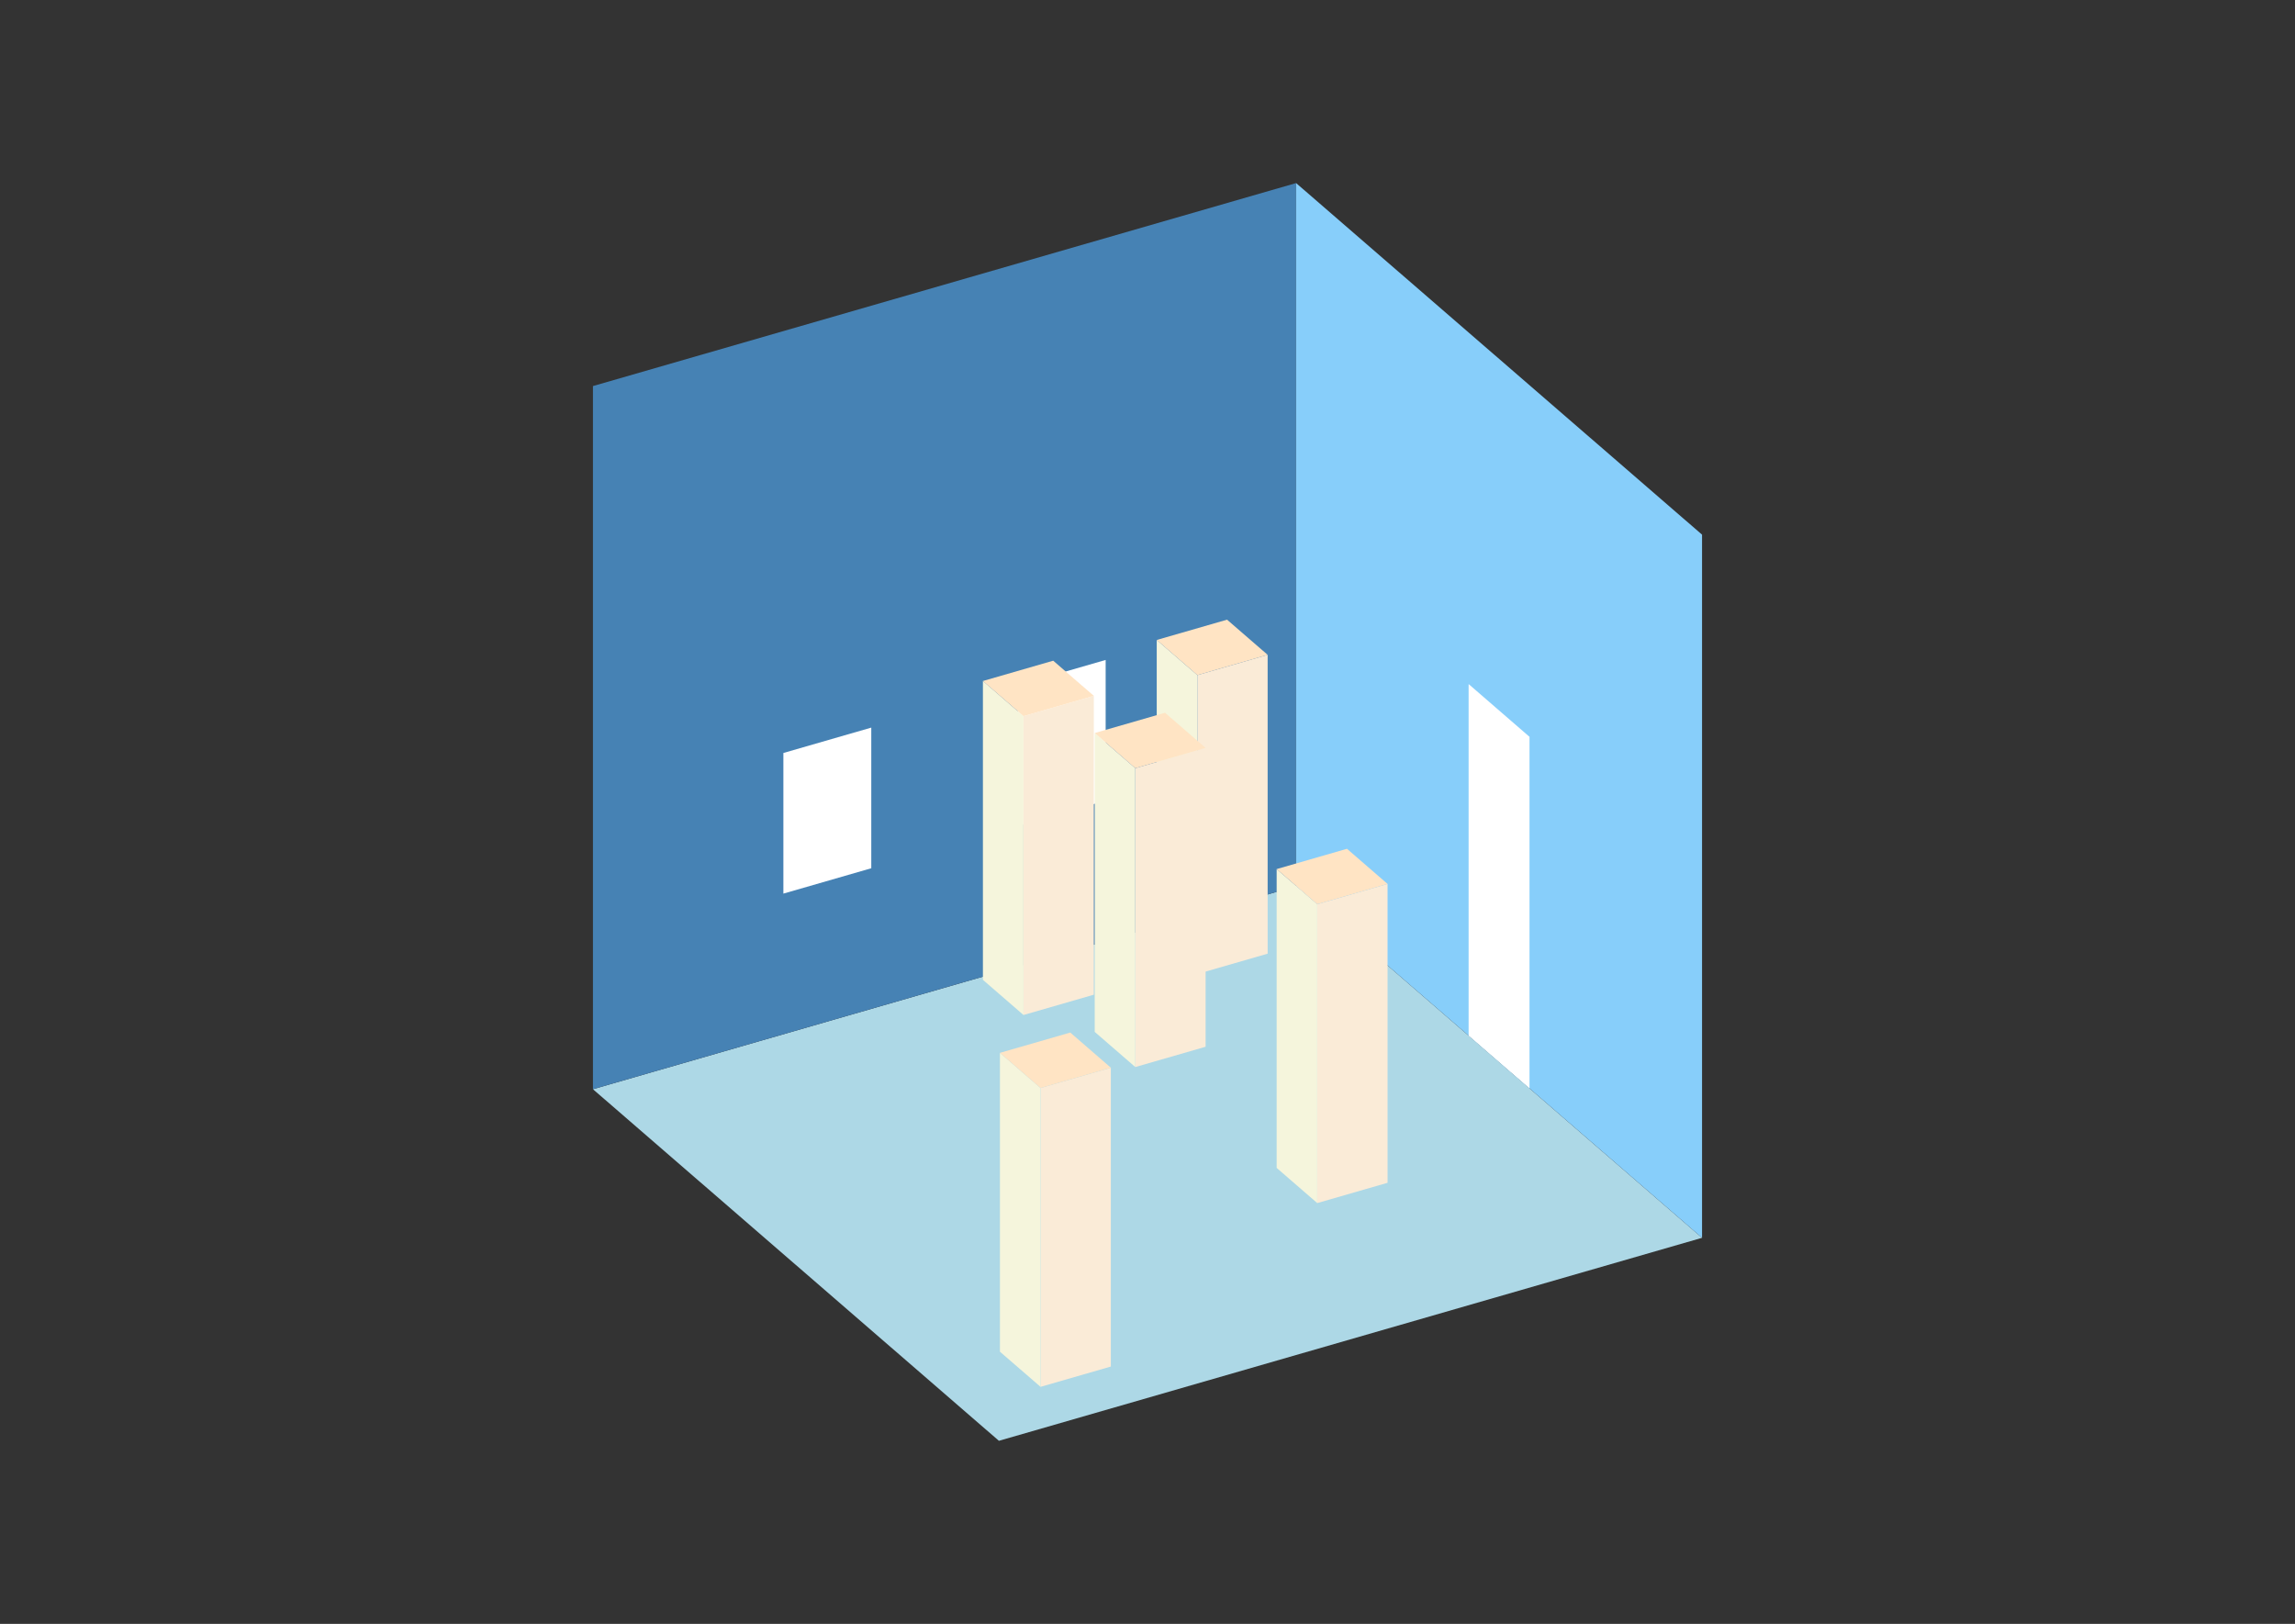 <?xml version="1.0" encoding="UTF-8"?>
<svg
  xmlns="http://www.w3.org/2000/svg"
  width="848"
  height="600"
  style="background-color:white"
>
  <rect width="100%" height="100%" fill="#333333" stroke="none"/>
  <polygon fill="lightblue" points="369.096,532.356 219.096,402.452 478.904,327.452 628.904,457.356" />
  <polygon fill="steelblue" points="219.096,402.452 219.096,142.644 478.904,67.644 478.904,327.452" />
  <polygon fill="lightskyblue" points="628.904,457.356 628.904,197.548 478.904,67.644 478.904,327.452" />
  <polygon fill="white" points="565.154,402.147 565.154,272.243 542.654,252.757 542.654,382.661" />
  <polygon fill="white" points="289.461,330.178 289.461,278.216 321.937,268.841 321.937,320.803" />
  <polygon fill="white" points="376.063,305.178 376.063,253.216 408.539,243.841 408.539,295.803" />
  <polygon fill="antiquewhite" points="486.724,444.522 486.724,334.104 512.705,326.604 512.705,437.022" />
  <polygon fill="beige" points="486.724,444.522 486.724,334.104 471.724,321.113 471.724,431.531" />
  <polygon fill="bisque" points="486.724,334.104 471.724,321.113 497.705,313.613 512.705,326.604" />
  <polygon fill="antiquewhite" points="384.477,512.42 384.477,402.002 410.458,394.502 410.458,504.92" />
  <polygon fill="beige" points="384.477,512.42 384.477,402.002 369.477,389.012 369.477,499.43" />
  <polygon fill="bisque" points="384.477,402.002 369.477,389.012 395.458,381.512 410.458,394.502" />
  <polygon fill="antiquewhite" points="442.415,359.868 442.415,249.45 468.395,241.95 468.395,352.368" />
  <polygon fill="beige" points="442.415,359.868 442.415,249.45 427.415,236.459 427.415,346.878" />
  <polygon fill="bisque" points="442.415,249.45 427.415,236.459 453.395,228.959 468.395,241.95" />
  <polygon fill="antiquewhite" points="419.493,394.259 419.493,283.84 445.474,276.34 445.474,386.759" />
  <polygon fill="beige" points="419.493,394.259 419.493,283.84 404.493,270.85 404.493,381.268" />
  <polygon fill="bisque" points="419.493,283.84 404.493,270.85 430.474,263.35 445.474,276.34" />
  <polygon fill="antiquewhite" points="378.187,375.027 378.187,264.609 404.167,257.109 404.167,367.527" />
  <polygon fill="beige" points="378.187,375.027 378.187,264.609 363.187,251.618 363.187,362.036" />
  <polygon fill="bisque" points="378.187,264.609 363.187,251.618 389.167,244.118 404.167,257.109" />
</svg>
